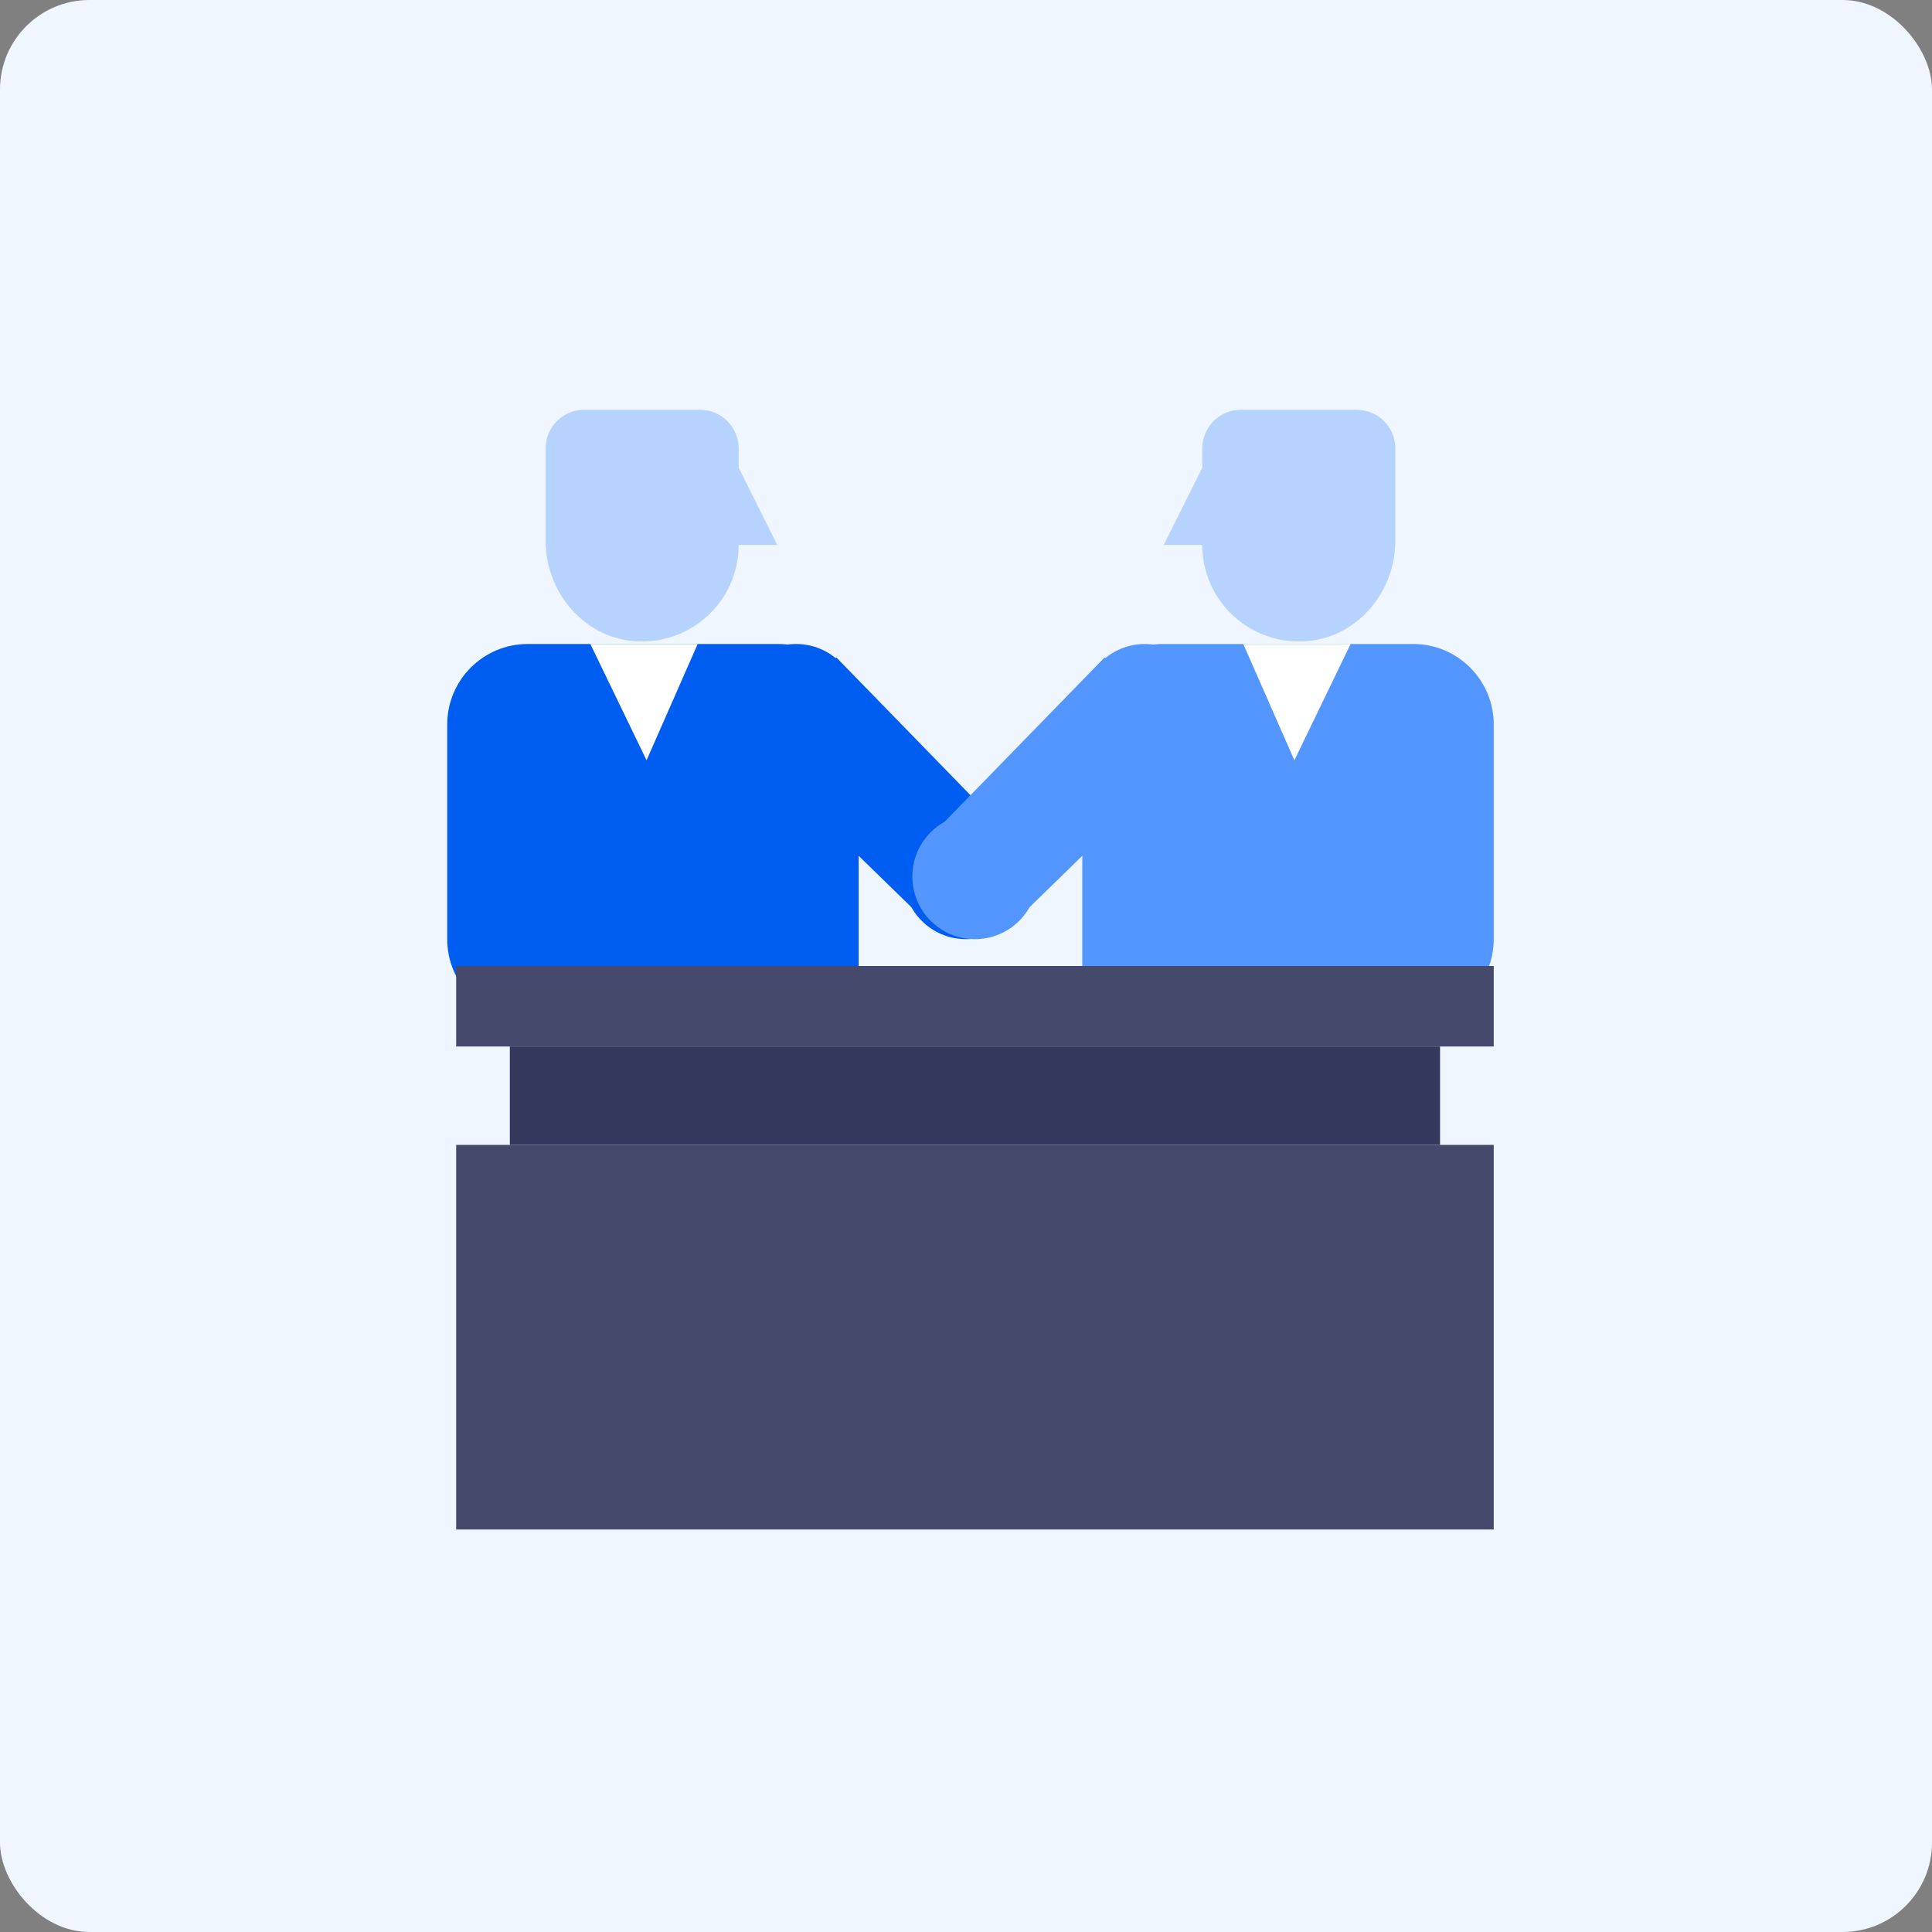 <svg width="216" height="216" viewBox="0 0 216 216" fill="none" xmlns="http://www.w3.org/2000/svg">
<rect x="0" y="0" width="216" height="216" fill="#808080" stroke="none"/>
<rect width="216" height="216" rx="10" fill="#F0F6FF"/>
<path d="M82.584 60.923C82.584 67.232 77.168 72.278 70.732 71.665C65.12 71.13 61 66.097 61 60.459V50.132C61 47.747 62.932 45.815 65.317 45.815H78.267C80.652 45.815 82.584 47.747 82.584 50.132V52.29L86.9 60.923H82.584Z" fill="#B6D2FF"/>
<path d="M50 81C50 76.029 54.029 72 59 72H87C91.971 72 96 76.029 96 81V114H59C54.029 114 50 109.971 50 105V81Z" fill="#005DF2"/>
<path d="M72.286 85L66 72H78L72.286 85Z" fill="white"/>
<circle cx="89" cy="79" r="7" fill="#005DF2"/>
<circle cx="108" cy="98" r="7" fill="#005DF2"/>
<path d="M103 102.5L84 84L93.5 73.5L112 92.5L103 102.5Z" fill="#005DF2"/>
<path d="M134.417 60.923C134.417 67.232 139.832 72.278 146.268 71.665C151.88 71.13 156 66.097 156 60.459V50.132C156 47.747 154.068 45.815 151.683 45.815H138.733C136.348 45.815 134.417 47.747 134.417 50.132V52.29L130.1 60.923H134.417Z" fill="#B6D2FF"/>
<path d="M167 81C167 76.029 162.971 72 158 72H130C125.029 72 121 76.029 121 81V114H158C162.971 114 167 109.971 167 105V81Z" fill="#5496FF"/>
<path d="M144.714 85L151 72H139L144.714 85Z" fill="white"/>
<circle cx="7" cy="7" r="7" transform="matrix(-1 0 0 1 135 72)" fill="#5496FF"/>
<circle cx="7" cy="7" r="7" transform="matrix(-1 0 0 1 116 91)" fill="#5496FF"/>
<path d="M114 102.5L133 84L123.5 73.5L105 92.5L114 102.5Z" fill="#5496FF"/>
<path d="M51 108H167V117H51V108Z" fill="#454A6D"/>
<path d="M57 117H161V128H57V117Z" fill="#33385C"/>
<path d="M51 128H167V171H51V128Z" fill="#454A6D"/>
</svg>
